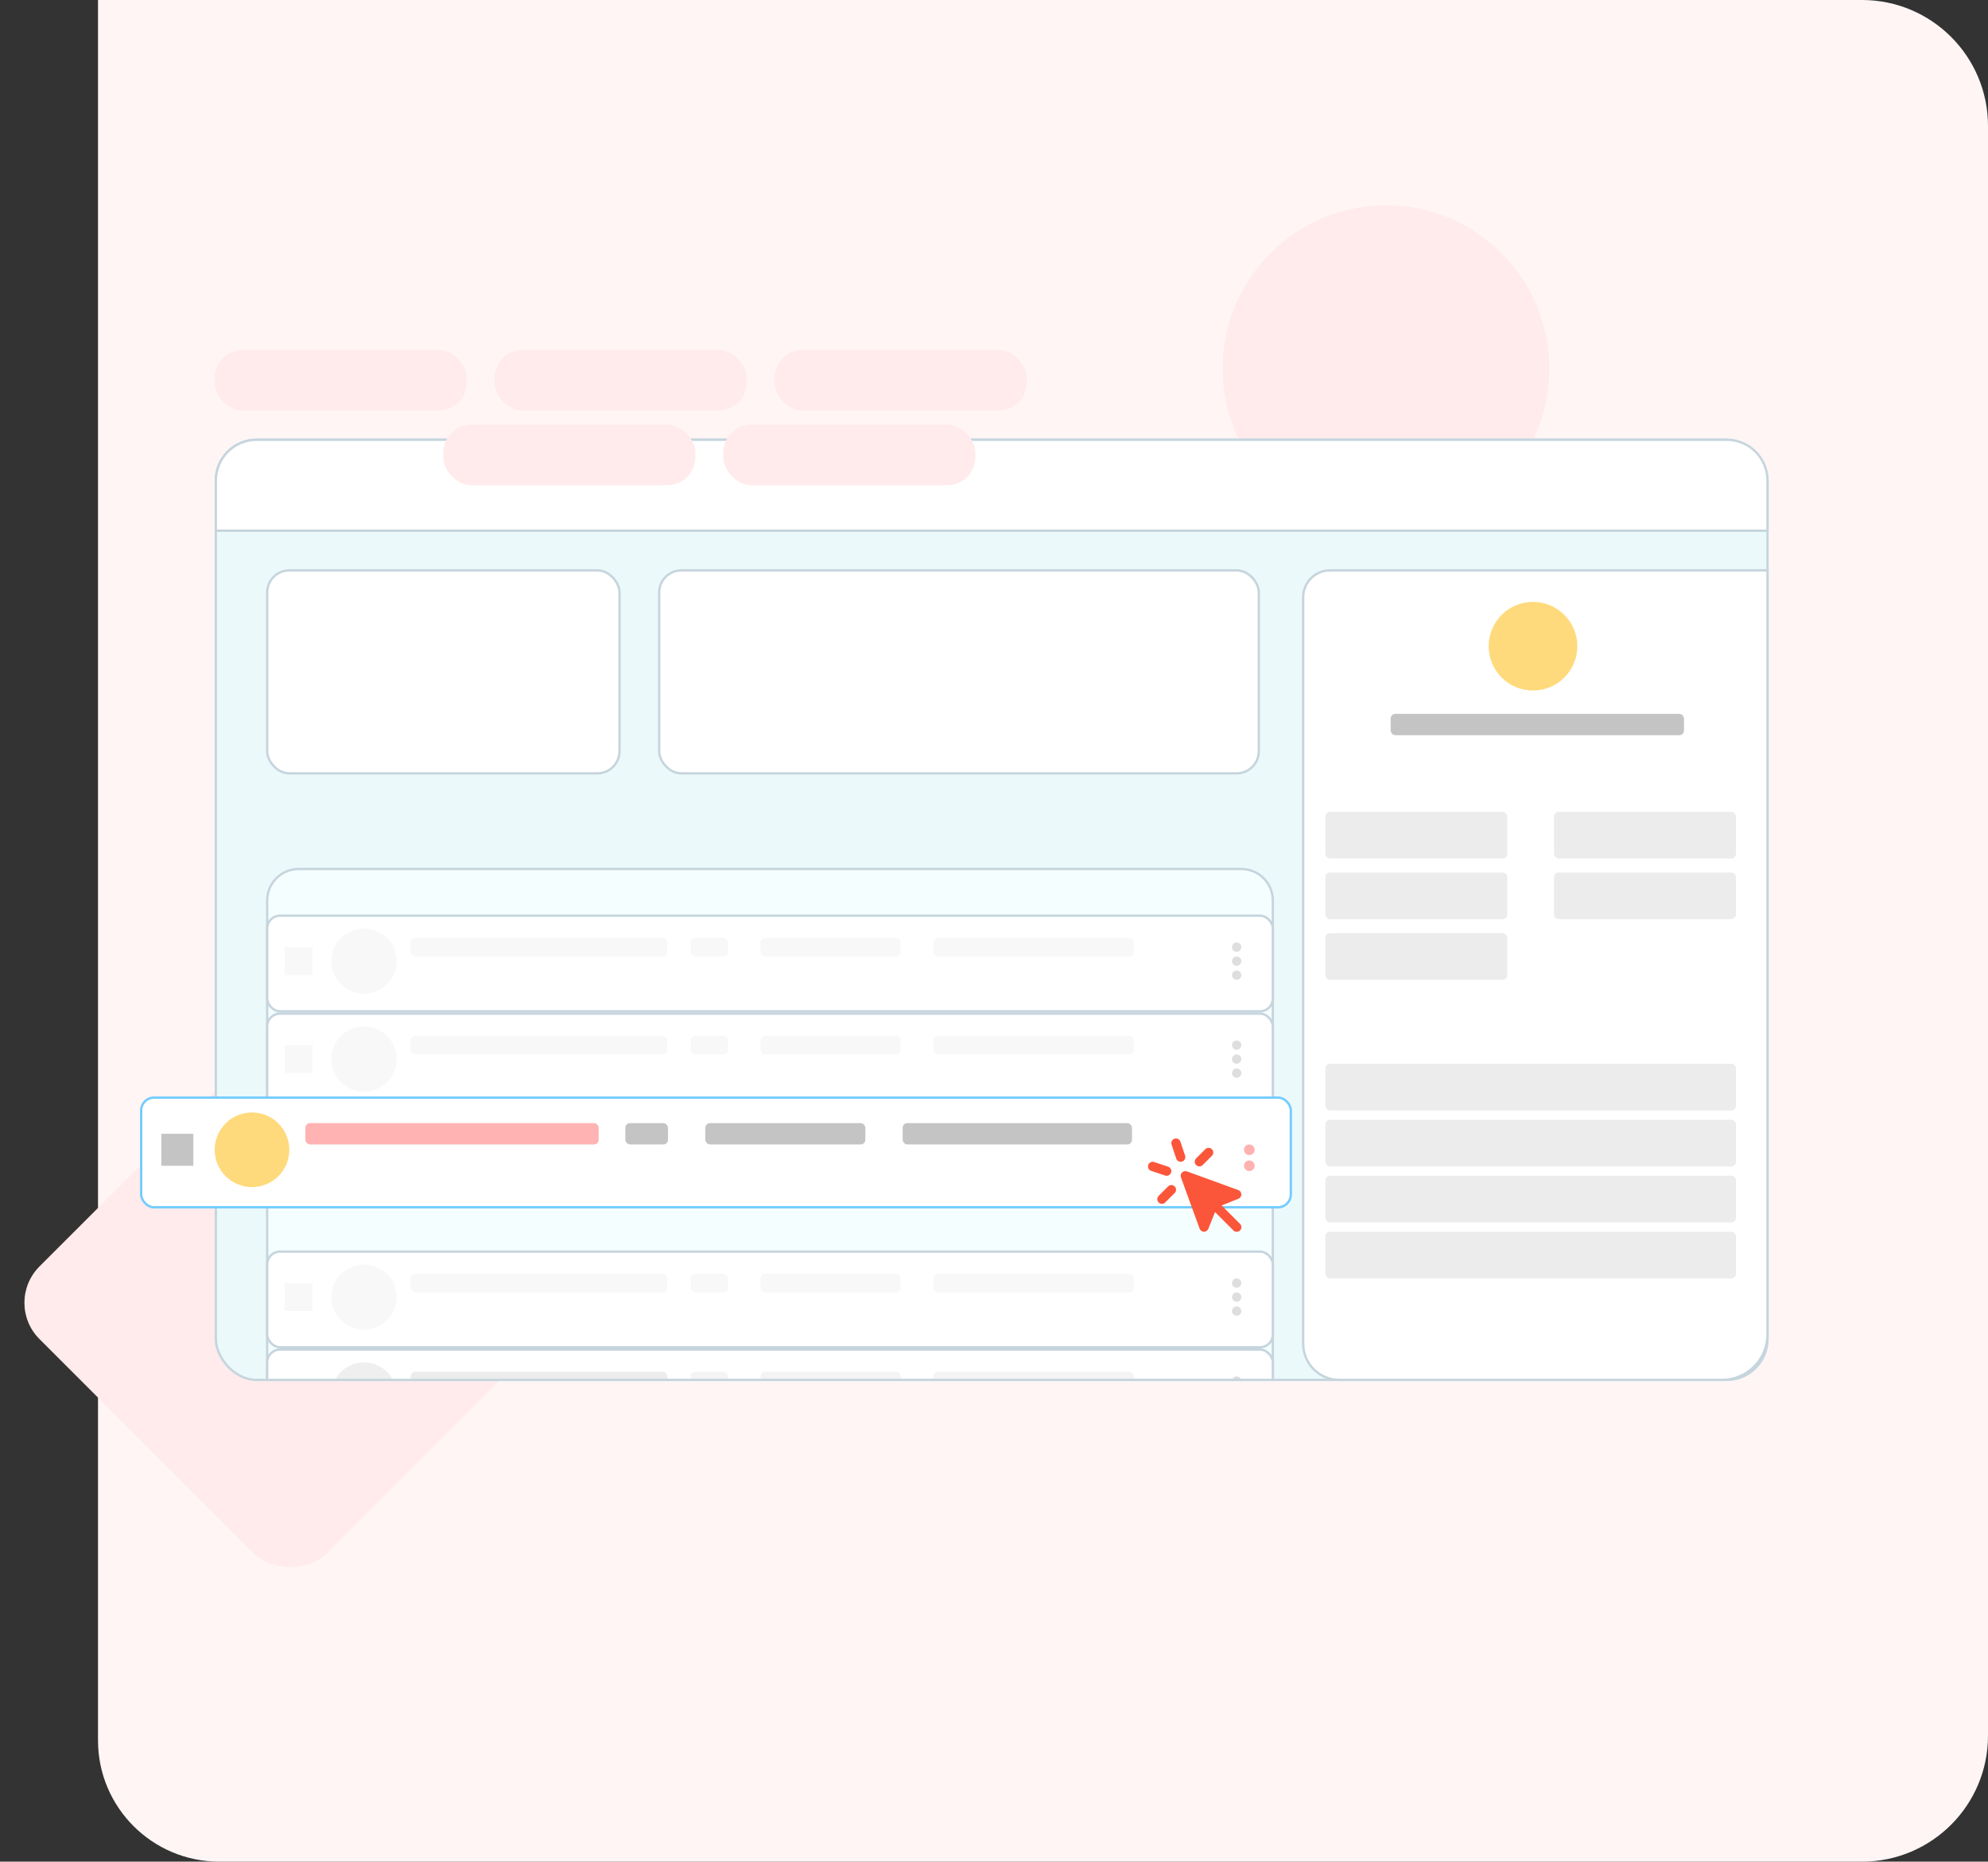 <svg width="426" height="399" viewBox="0 0 426 399" fill="none" xmlns="http://www.w3.org/2000/svg">
<rect x="0" y="0" width="426" height="399" fill="#333333" stroke="none"/>
<circle cx="267.714" cy="243" r="1.143" fill="#FFB2B2"/>
<path d="M21 0H399C413.912 0 426 12.088 426 27V372C426 386.912 413.912 399 399 399H47C32.641 399 21 387.359 21 373V0Z" fill="#FFF5F5"/>
<rect x="0.679" y="279.217" width="92" height="87" rx="11" transform="rotate(-44.996 0.679 279.217)" fill="#FFEBEB"/>
<circle cx="297" cy="79" r="35" fill="#FFEBEB"/>
<g clip-path="url(#clip0_1_3024)">
<rect x="46" y="94" width="333" height="202" rx="9" fill="#EBF9FB"/>
<path d="M64 186.25H266C269.728 186.25 272.75 189.272 272.75 193V295.75H57.25V193C57.25 189.272 60.272 186.25 64 186.25Z" fill="#F5FEFF" stroke="#C6D5DD" stroke-width="0.5"/>
<rect x="57.25" y="196.25" width="215.5" height="20.5" rx="2.75" fill="white" stroke="#C6D5DD" stroke-width="0.5"/>
<circle cx="78" cy="206" r="7" fill="#F8F8F8"/>
<rect x="61" y="203" width="6" height="6" fill="#F8F8F8"/>
<rect x="88" y="201" width="55" height="4" rx="1" fill="#F8F8F8"/>
<rect x="148" y="201" width="8" height="4" rx="1" fill="#F8F8F8"/>
<rect x="163" y="201" width="30" height="4" rx="1" fill="#F8F8F8"/>
<rect x="200" y="201" width="43" height="4" rx="1" fill="#F8F8F8"/>
<circle cx="265" cy="203" r="1" fill="#DEDEDE"/>
<circle cx="265" cy="206" r="1" fill="#DEDEDE"/>
<circle cx="265" cy="209" r="1" fill="#DEDEDE"/>
<rect x="57.25" y="217.25" width="215.5" height="20.5" rx="2.75" fill="white" stroke="#C6D5DD" stroke-width="0.5"/>
<circle cx="78" cy="227" r="7" fill="#F8F8F8"/>
<rect x="61" y="224" width="6" height="6" fill="#F8F8F8"/>
<rect x="88" y="222" width="55" height="4" rx="1" fill="#F8F8F8"/>
<rect x="148" y="222" width="8" height="4" rx="1" fill="#F8F8F8"/>
<rect x="163" y="222" width="30" height="4" rx="1" fill="#F8F8F8"/>
<rect x="200" y="222" width="43" height="4" rx="1" fill="#F8F8F8"/>
<circle cx="265" cy="224" r="1" fill="#DEDEDE"/>
<circle cx="265" cy="227" r="1" fill="#DEDEDE"/>
<circle cx="265" cy="230" r="1" fill="#DEDEDE"/>
<rect x="57.25" y="268.25" width="215.5" height="20.5" rx="2.75" fill="white" stroke="#C6D5DD" stroke-width="0.5"/>
<circle cx="78" cy="278" r="7" fill="#F8F8F8"/>
<rect x="61" y="275" width="6" height="6" fill="#F8F8F8"/>
<rect x="88" y="273" width="55" height="4" rx="1" fill="#F8F8F8"/>
<rect x="148" y="273" width="8" height="4" rx="1" fill="#F8F8F8"/>
<rect x="163" y="273" width="30" height="4" rx="1" fill="#F8F8F8"/>
<rect x="200" y="273" width="43" height="4" rx="1" fill="#F8F8F8"/>
<circle cx="265" cy="275" r="1" fill="#DEDEDE"/>
<circle cx="265" cy="278" r="1" fill="#DEDEDE"/>
<circle cx="265" cy="281" r="1" fill="#DEDEDE"/>
<rect x="57.25" y="289.25" width="215.5" height="20.5" rx="2.75" fill="white" stroke="#C6D5DD" stroke-width="0.5"/>
<circle cx="78" cy="299" r="7" fill="#EFEFEF"/>
<rect x="88" y="294" width="55" height="4" rx="1" fill="#ECECEC"/>
<rect x="148" y="294" width="8" height="4" rx="1" fill="#F4F4F4"/>
<rect x="163" y="294" width="30" height="4" rx="1" fill="#F4F4F4"/>
<rect x="200" y="294" width="43" height="4" rx="1" fill="#F4F4F4"/>
<circle cx="265" cy="296" r="1" fill="#DEDEDE"/>
</g>
<rect x="46.25" y="94.25" width="332.5" height="201.5" rx="8.75" stroke="#C6D5DD" stroke-width="0.5"/>
<rect x="30.25" y="235.25" width="246.357" height="23.5" rx="2.75" fill="white" stroke="#73CCFE" stroke-width="0.5"/>
<circle cx="54" cy="246.429" r="8" fill="#FFDA7C"/>
<rect x="34.571" y="243" width="6.857" height="6.857" fill="#C4C4C4"/>
<rect x="65.429" y="240.714" width="62.857" height="4.571" rx="1" fill="#FFB3B3"/>
<rect x="134" y="240.714" width="9.143" height="4.571" rx="1" fill="#C4C4C4"/>
<rect x="151.143" y="240.714" width="34.286" height="4.571" rx="1" fill="#C4C4C4"/>
<rect x="193.429" y="240.714" width="49.143" height="4.571" rx="1" fill="#C4C4C4"/>
<circle cx="267.714" cy="246.429" r="1.143" fill="#FFB2B2"/>
<circle cx="267.714" cy="249.857" r="1.143" fill="#FFB2B2"/>
<path fill-rule="evenodd" clip-rule="evenodd" d="M252.949 244.684C252.865 244.433 252.685 244.224 252.447 244.106C252.21 243.987 251.936 243.967 251.684 244.051C251.432 244.135 251.224 244.315 251.105 244.553C250.987 244.79 250.967 245.065 251.051 245.316L252.051 248.316C252.135 248.568 252.315 248.776 252.552 248.895C252.79 249.013 253.064 249.033 253.316 248.949C253.568 248.865 253.776 248.685 253.894 248.448C254.013 248.211 254.033 247.936 253.949 247.684L252.949 244.684ZM259.707 247.707C259.889 247.519 259.99 247.266 259.988 247.004C259.985 246.742 259.88 246.491 259.695 246.305C259.509 246.12 259.258 246.015 258.996 246.013C258.734 246.01 258.481 246.111 258.293 246.293L256.293 248.293C256.111 248.482 256.01 248.734 256.012 248.997C256.014 249.259 256.12 249.51 256.305 249.695C256.49 249.88 256.741 249.986 257.003 249.988C257.266 249.99 257.518 249.889 257.707 249.707L259.707 247.707ZM247.317 249.051C247.065 248.967 246.79 248.987 246.553 249.105C246.316 249.224 246.135 249.432 246.051 249.684C245.967 249.935 245.987 250.21 246.106 250.447C246.224 250.685 246.432 250.865 246.684 250.949L249.684 251.949C249.936 252.033 250.21 252.013 250.447 251.895C250.685 251.776 250.865 251.568 250.949 251.316C251.033 251.065 251.013 250.79 250.894 250.553C250.776 250.315 250.568 250.135 250.316 250.051L247.317 249.051ZM254.342 251.061C254.163 250.996 253.97 250.984 253.784 251.025C253.598 251.066 253.428 251.159 253.294 251.293C253.159 251.428 253.066 251.598 253.024 251.783C252.983 251.969 252.995 252.162 253.06 252.341L257.06 263.341C257.129 263.532 257.255 263.696 257.419 263.814C257.584 263.931 257.781 263.996 257.984 263.999C258.186 264.002 258.385 263.944 258.553 263.832C258.722 263.72 258.853 263.559 258.928 263.371L260.365 259.78L264.293 263.707C264.385 263.803 264.495 263.879 264.617 263.931C264.739 263.984 264.871 264.011 265.003 264.012C265.136 264.014 265.268 263.988 265.391 263.938C265.514 263.888 265.625 263.814 265.719 263.72C265.813 263.626 265.887 263.514 265.938 263.391C265.988 263.268 266.013 263.137 266.012 263.004C266.011 262.871 265.983 262.74 265.931 262.618C265.879 262.496 265.802 262.385 265.707 262.293L261.779 258.365L265.371 256.929C265.559 256.854 265.72 256.723 265.833 256.555C265.945 256.386 266.003 256.187 266 255.984C265.997 255.782 265.932 255.585 265.814 255.42C265.697 255.255 265.532 255.129 265.341 255.06L254.341 251.06L254.342 251.061ZM251.707 255.707C251.802 255.615 251.879 255.505 251.931 255.383C251.983 255.261 252.011 255.129 252.012 254.997C252.013 254.864 251.988 254.732 251.938 254.609C251.887 254.486 251.813 254.375 251.719 254.281C251.625 254.187 251.514 254.113 251.391 254.062C251.268 254.012 251.136 253.987 251.003 253.988C250.871 253.989 250.739 254.017 250.617 254.069C250.495 254.122 250.385 254.198 250.293 254.293L248.293 256.293C248.197 256.385 248.121 256.496 248.069 256.618C248.016 256.74 247.989 256.871 247.988 257.004C247.986 257.137 248.012 257.268 248.062 257.391C248.112 257.514 248.187 257.626 248.28 257.72C248.374 257.814 248.486 257.888 248.609 257.938C248.732 257.988 248.864 258.014 248.996 258.012C249.129 258.011 249.26 257.984 249.382 257.931C249.504 257.879 249.615 257.803 249.707 257.707L251.707 255.707Z" fill="#FC563A"/>
<path d="M55 94.25H370C374.832 94.25 378.75 98.168 378.75 103V113.75H46.25V103C46.25 98.168 50.167 94.25 55 94.25Z" fill="white" stroke="#C6D5DD" stroke-width="0.5"/>
<rect x="57.25" y="122.25" width="75.5" height="43.5" rx="4.75" fill="white" stroke="#C6D5DD" stroke-width="0.5"/>
<rect x="141.25" y="122.25" width="128.5" height="43.5" rx="4.75" fill="white" stroke="#C6D5DD" stroke-width="0.5"/>
<path d="M285 122.25H378.75V286C378.75 291.385 374.385 295.75 369 295.75H287C282.72 295.75 279.25 292.28 279.25 288V128C279.25 124.824 281.824 122.25 285 122.25Z" fill="white" stroke="#C6D5DD" stroke-width="0.5"/>
<rect x="298" y="153" width="62.857" height="4.571" rx="1" fill="#C4C4C4"/>
<rect x="284" y="174" width="39" height="10" rx="1" fill="#ECECEC"/>
<rect x="284" y="187" width="39" height="10" rx="1" fill="#ECECEC"/>
<rect x="333" y="187" width="39" height="10" rx="1" fill="#ECECEC"/>
<rect x="284" y="200" width="39" height="10" rx="1" fill="#ECECEC"/>
<rect x="284" y="228" width="88" height="10" rx="1" fill="#ECECEC"/>
<rect x="284" y="240" width="88" height="10" rx="1" fill="#ECECEC"/>
<rect x="95" y="91" width="54" height="13" rx="6" fill="#FFEBEB"/>
<rect x="284" y="252" width="88" height="10" rx="1" fill="#ECECEC"/>
<rect x="284" y="264" width="88" height="10" rx="1" fill="#ECECEC"/>
<rect x="333" y="174" width="39" height="10" rx="1" fill="#ECECEC"/>
<rect x="46" y="75" width="54" height="13" rx="6" fill="#FFEBEB"/>
<circle cx="328.5" cy="138.5" r="9.5" fill="#FFDA7C"/>
<rect x="106" y="75" width="54" height="13" rx="6" fill="#FFEBEB"/>
<rect x="166" y="75" width="54" height="13" rx="6" fill="#FFEBEB"/>
<rect x="155" y="91" width="54" height="13" rx="6" fill="#FFEBEB"/>
<defs>
<clipPath id="clip0_1_3024">
<rect x="46" y="94" width="333" height="202" rx="9" fill="white"/>
</clipPath>
</defs>
</svg>
